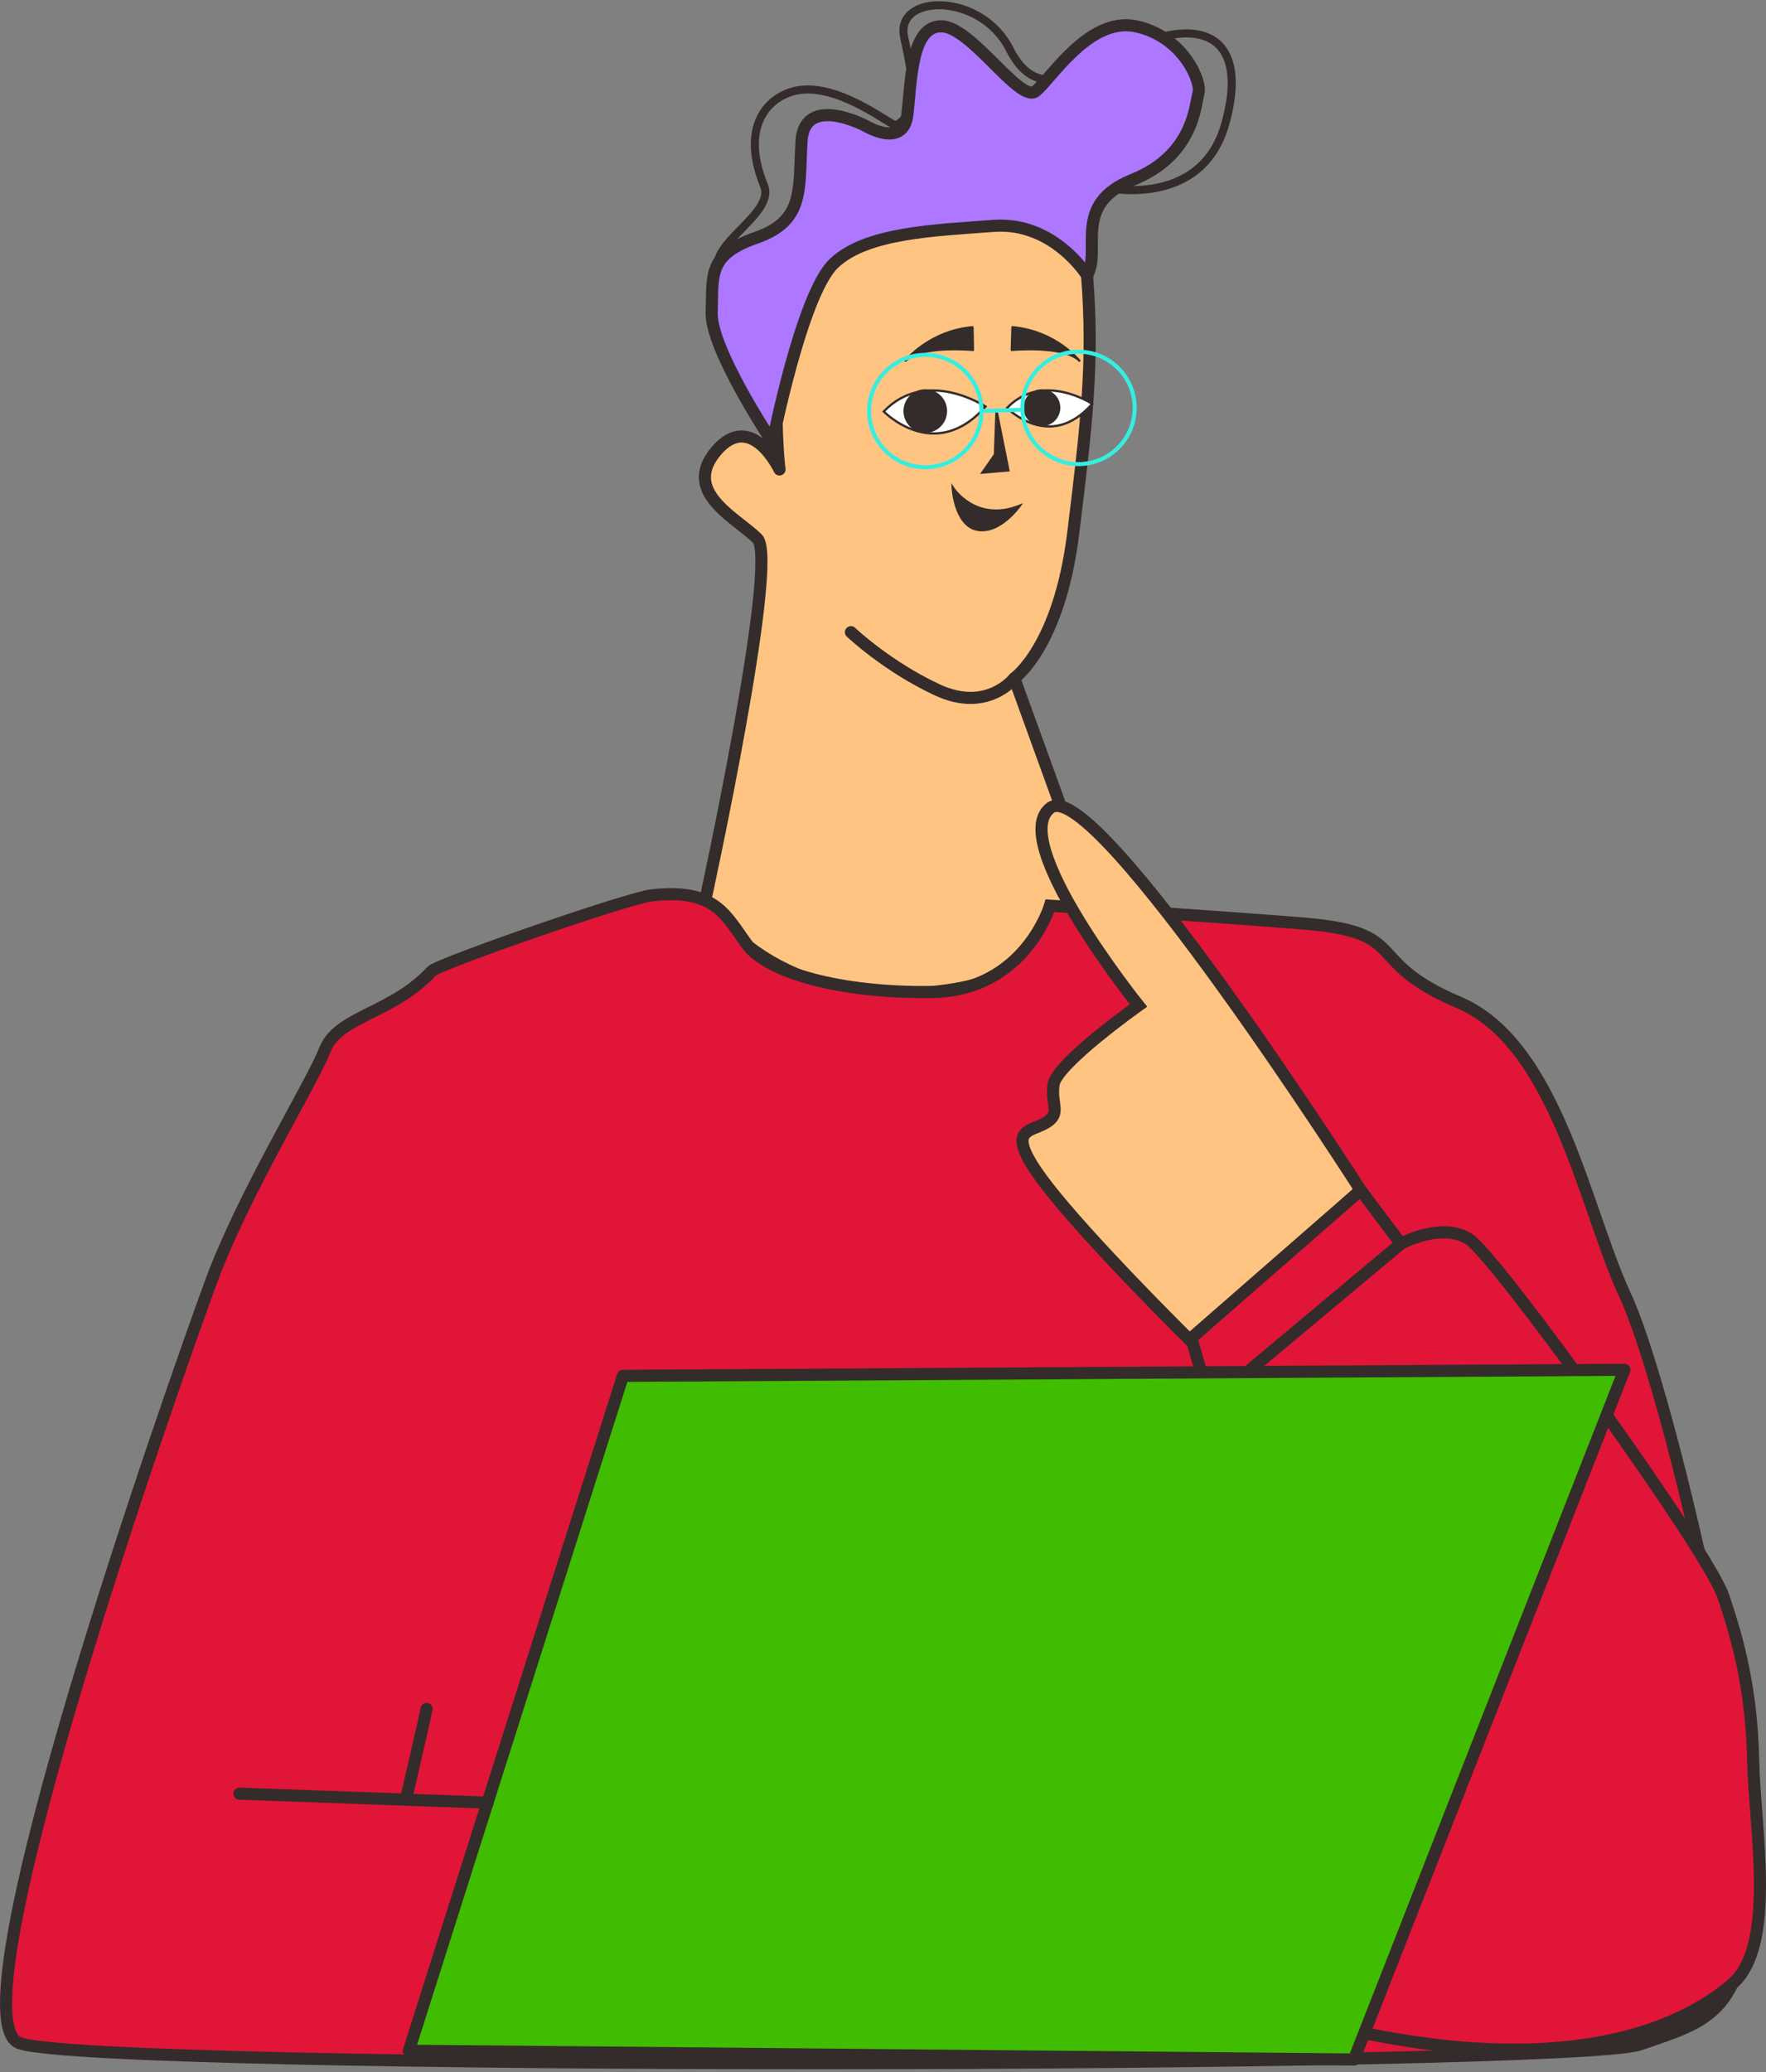 <svg width="584" height="685" viewBox="0 0 584 685" fill="none" xmlns="http://www.w3.org/2000/svg">
<rect x="0" y="0" width="584" height="685" fill="#808080" stroke="none"/>
<path fill-rule="evenodd" clip-rule="evenodd" d="M364.825 61.885C364.825 61.885 397.215 69.685 405.238 40.787C413.187 11.963 397.215 6.094 377.157 14.637C357.099 23.18 343.504 35.215 333.846 16.197C324.263 -2.746 295.81 -2.078 299.005 12.334C302.199 26.746 303.759 37.592 296.33 41.381C295.142 41.975 279.17 28.529 265.426 29.643C255.546 30.461 244.031 40.193 252.649 61.365C256.14 69.908 237.494 78.971 237.271 87.514C236.974 96.058 236.974 111.658 246.854 123.247C256.734 134.836 290.016 38.41 364.825 61.885Z" stroke="#332C2B" stroke-width="2.667"/>
<path fill-rule="evenodd" clip-rule="evenodd" d="M257.774 155.192C257.774 155.192 248.487 135.505 236.898 149.026C225.384 162.546 243.064 170.867 250.419 177.998C257.774 185.13 233.258 297.455 233.258 297.455C233.258 297.455 252.87 333.262 308.439 327.913C363.932 322.49 356.058 281.186 356.058 281.186L335.405 224.206C335.405 224.206 350.189 213.88 354.869 176.513C359.475 139.22 361.704 119.533 359.475 91.006C357.321 62.553 284.072 68.2 268.1 88.332C252.128 108.464 257.774 155.192 257.774 155.192Z" fill="#FFC482" stroke="#332C2B" stroke-width="4" stroke-linecap="round" stroke-linejoin="round"/>
<path fill-rule="evenodd" clip-rule="evenodd" d="M142.775 321.004C129.552 335.268 111.871 335.713 107.414 347.079C103.031 358.371 80.373 394.699 69.601 424.191C58.755 453.684 -16.425 665.927 6.233 675.288C28.816 684.648 519.717 683.682 542.301 675.808C564.884 667.933 578.702 665.927 578.182 618.754C577.662 571.58 550.695 456.656 537.398 428.129C524.1 399.602 514.814 345.074 482.35 331.33C449.96 317.587 467.12 308.226 430.793 305.255C394.392 302.358 347.218 299.386 347.218 299.386C347.218 299.386 338.898 327.393 308.439 327.913C277.907 328.359 253.837 321.524 247.003 312.164C240.094 302.803 236.676 293.517 215.504 295.969C207.481 296.86 145.004 318.627 142.775 321.004Z" fill="#E11538" stroke="#332C2B" stroke-width="4"/>
<path fill-rule="evenodd" clip-rule="evenodd" d="M449.96 393.436C449.96 393.436 362.225 256.224 347.442 266.996C332.733 277.842 376.489 332.37 376.489 332.37C376.489 332.37 349.448 351.537 348.408 358.446C347.442 365.28 351.156 368.029 345.733 371.223C340.31 374.418 331.767 372.932 345.733 391.356C359.774 409.779 394.17 443.655 394.17 443.655L449.96 393.436Z" fill="#FFC482" stroke="#332C2B" stroke-width="4"/>
<path fill-rule="evenodd" clip-rule="evenodd" d="M393.946 442.319L449.96 393.437L463.257 411.117C463.257 411.117 476.778 403.763 485.841 409.631C494.979 415.575 564.736 512.373 569.862 527.602C575.062 542.831 579.222 559.026 579.742 581.61C580.188 604.268 587.617 643.047 572.833 655.825C558.124 668.602 522.688 686.803 451 672.02C379.237 657.31 420.021 531.539 420.021 531.539L393.946 442.319Z" fill="#E11538" stroke="#332C2B" stroke-width="4"/>
<path d="M400.261 463.789L463.258 411.118" stroke="#332C2B" stroke-width="4"/>
<path fill-rule="evenodd" clip-rule="evenodd" d="M205.995 454.8L537.175 452.794L447.731 680.786L135.198 677.889L205.995 454.8Z" fill="#40BD01" stroke="#332C2B" stroke-width="4" stroke-linejoin="round"/>
<path d="M161.275 595.874L79.186 592.902" stroke="#332C2B" stroke-width="4" stroke-linecap="round" stroke-linejoin="round"/>
<path d="M134.231 594.908C134.231 594.908 140.62 567.347 141.066 564.896" stroke="#332C2B" stroke-width="4" stroke-linecap="round" stroke-linejoin="round"/>
<path d="M335.406 224.207C335.406 224.207 326.492 235.796 309.851 227.995C293.285 220.269 281.398 208.978 281.398 208.978" stroke="#332C2B" stroke-width="4" stroke-linecap="round"/>
<path fill-rule="evenodd" clip-rule="evenodd" d="M359.476 91.006C359.476 91.006 348.482 73.251 328.647 74.662C308.886 76.148 286.153 76.891 275.604 87.217C265.055 97.543 255.472 146.203 255.472 146.203C255.472 146.203 234.82 115.224 235.34 103.189C235.785 91.154 233.854 84.246 250.049 78.6C266.244 72.954 264.09 62.405 265.055 46.656C266.021 30.981 286.079 41.53 286.079 41.53C286.079 41.53 298.708 49.256 300.045 37.964C301.383 26.672 301.308 8.62 311.263 8.694C321.143 8.694 337.264 34.249 342.464 30.163C347.59 26.078 360.145 5.425 375.671 8.694C391.198 12.037 397.438 26.969 396.324 30.758C395.209 34.621 394.838 51.261 374.557 59.433C354.276 67.531 364.379 82.611 359.476 91.006Z" fill="#AD77FF" stroke="#332C2B" stroke-width="4"/>
<path fill-rule="evenodd" clip-rule="evenodd" d="M315.051 161.135C315.051 161.135 322.554 173.021 337.264 167.152C337.264 167.152 330.652 176.587 323.149 175.101C315.646 173.615 315.051 161.135 315.051 161.135Z" fill="#332C2B" stroke="#332C2B" stroke-width="0.756"/>
<path fill-rule="evenodd" clip-rule="evenodd" d="M329.538 135.801L333.475 155.487L324.857 156.23L329.018 150.287L329.538 135.801Z" fill="#332C2B" stroke="#332C2B" stroke-width="0.756"/>
<path fill-rule="evenodd" clip-rule="evenodd" d="M334.812 108.167L334.589 115.67C334.589 115.67 351.75 114.036 356.95 119.236C356.95 119.236 349.076 109.43 334.812 108.167Z" fill="#332C2B" stroke="#332C2B" stroke-width="0.756" stroke-linecap="round" stroke-linejoin="round"/>
<path fill-rule="evenodd" clip-rule="evenodd" d="M321.589 108.167L321.738 115.67C321.738 115.67 304.577 114.036 299.451 119.236C299.451 119.236 307.326 109.43 321.589 108.167Z" fill="#332C2B" stroke="#332C2B" stroke-width="0.756" stroke-linecap="round" stroke-linejoin="round"/>
<path fill-rule="evenodd" clip-rule="evenodd" d="M325.897 134.391C325.897 134.391 306.285 121.39 292.245 136.025C292.245 136.025 309.108 153.409 325.897 134.391Z" fill="white" stroke="#332C2B" stroke-width="0.756"/>
<path d="M305.987 142.713C309.762 142.713 312.822 139.653 312.822 135.879C312.822 132.104 309.762 129.044 305.987 129.044C302.213 129.044 299.153 132.104 299.153 135.879C299.153 139.653 302.213 142.713 305.987 142.713Z" fill="#332C2B" stroke="#332C2B" stroke-width="0.756"/>
<path fill-rule="evenodd" clip-rule="evenodd" d="M361.184 133.501C361.184 133.501 344.766 122.655 333.029 134.838C333.029 134.838 347.144 149.473 361.184 133.501Z" fill="white" stroke="#332C2B" stroke-width="0.756"/>
<path d="M344.543 140.484C347.703 140.484 350.264 137.923 350.264 134.764C350.264 131.605 347.703 129.044 344.543 129.044C341.384 129.044 338.823 131.605 338.823 134.764C338.823 137.923 341.384 140.484 344.543 140.484Z" fill="#332C2B" stroke="#332C2B" stroke-width="0.756"/>
<path d="M305.988 154.449C316.245 154.449 324.56 146.134 324.56 135.877C324.56 125.62 316.245 117.305 305.988 117.305C295.731 117.305 287.416 125.62 287.416 135.877C287.416 146.134 295.731 154.449 305.988 154.449Z" stroke="#35EEE0" stroke-width="1.333"/>
<path d="M356.654 153.409C366.911 153.409 375.226 145.094 375.226 134.837C375.226 124.58 366.911 116.265 356.654 116.265C346.397 116.265 338.082 124.58 338.082 134.837C338.082 145.094 346.397 153.409 356.654 153.409Z" stroke="#35EEE0" stroke-width="1.333"/>
<path d="M324.56 135.877L338.081 135.432" stroke="#35EEE0" stroke-width="1.333"/>
</svg>
